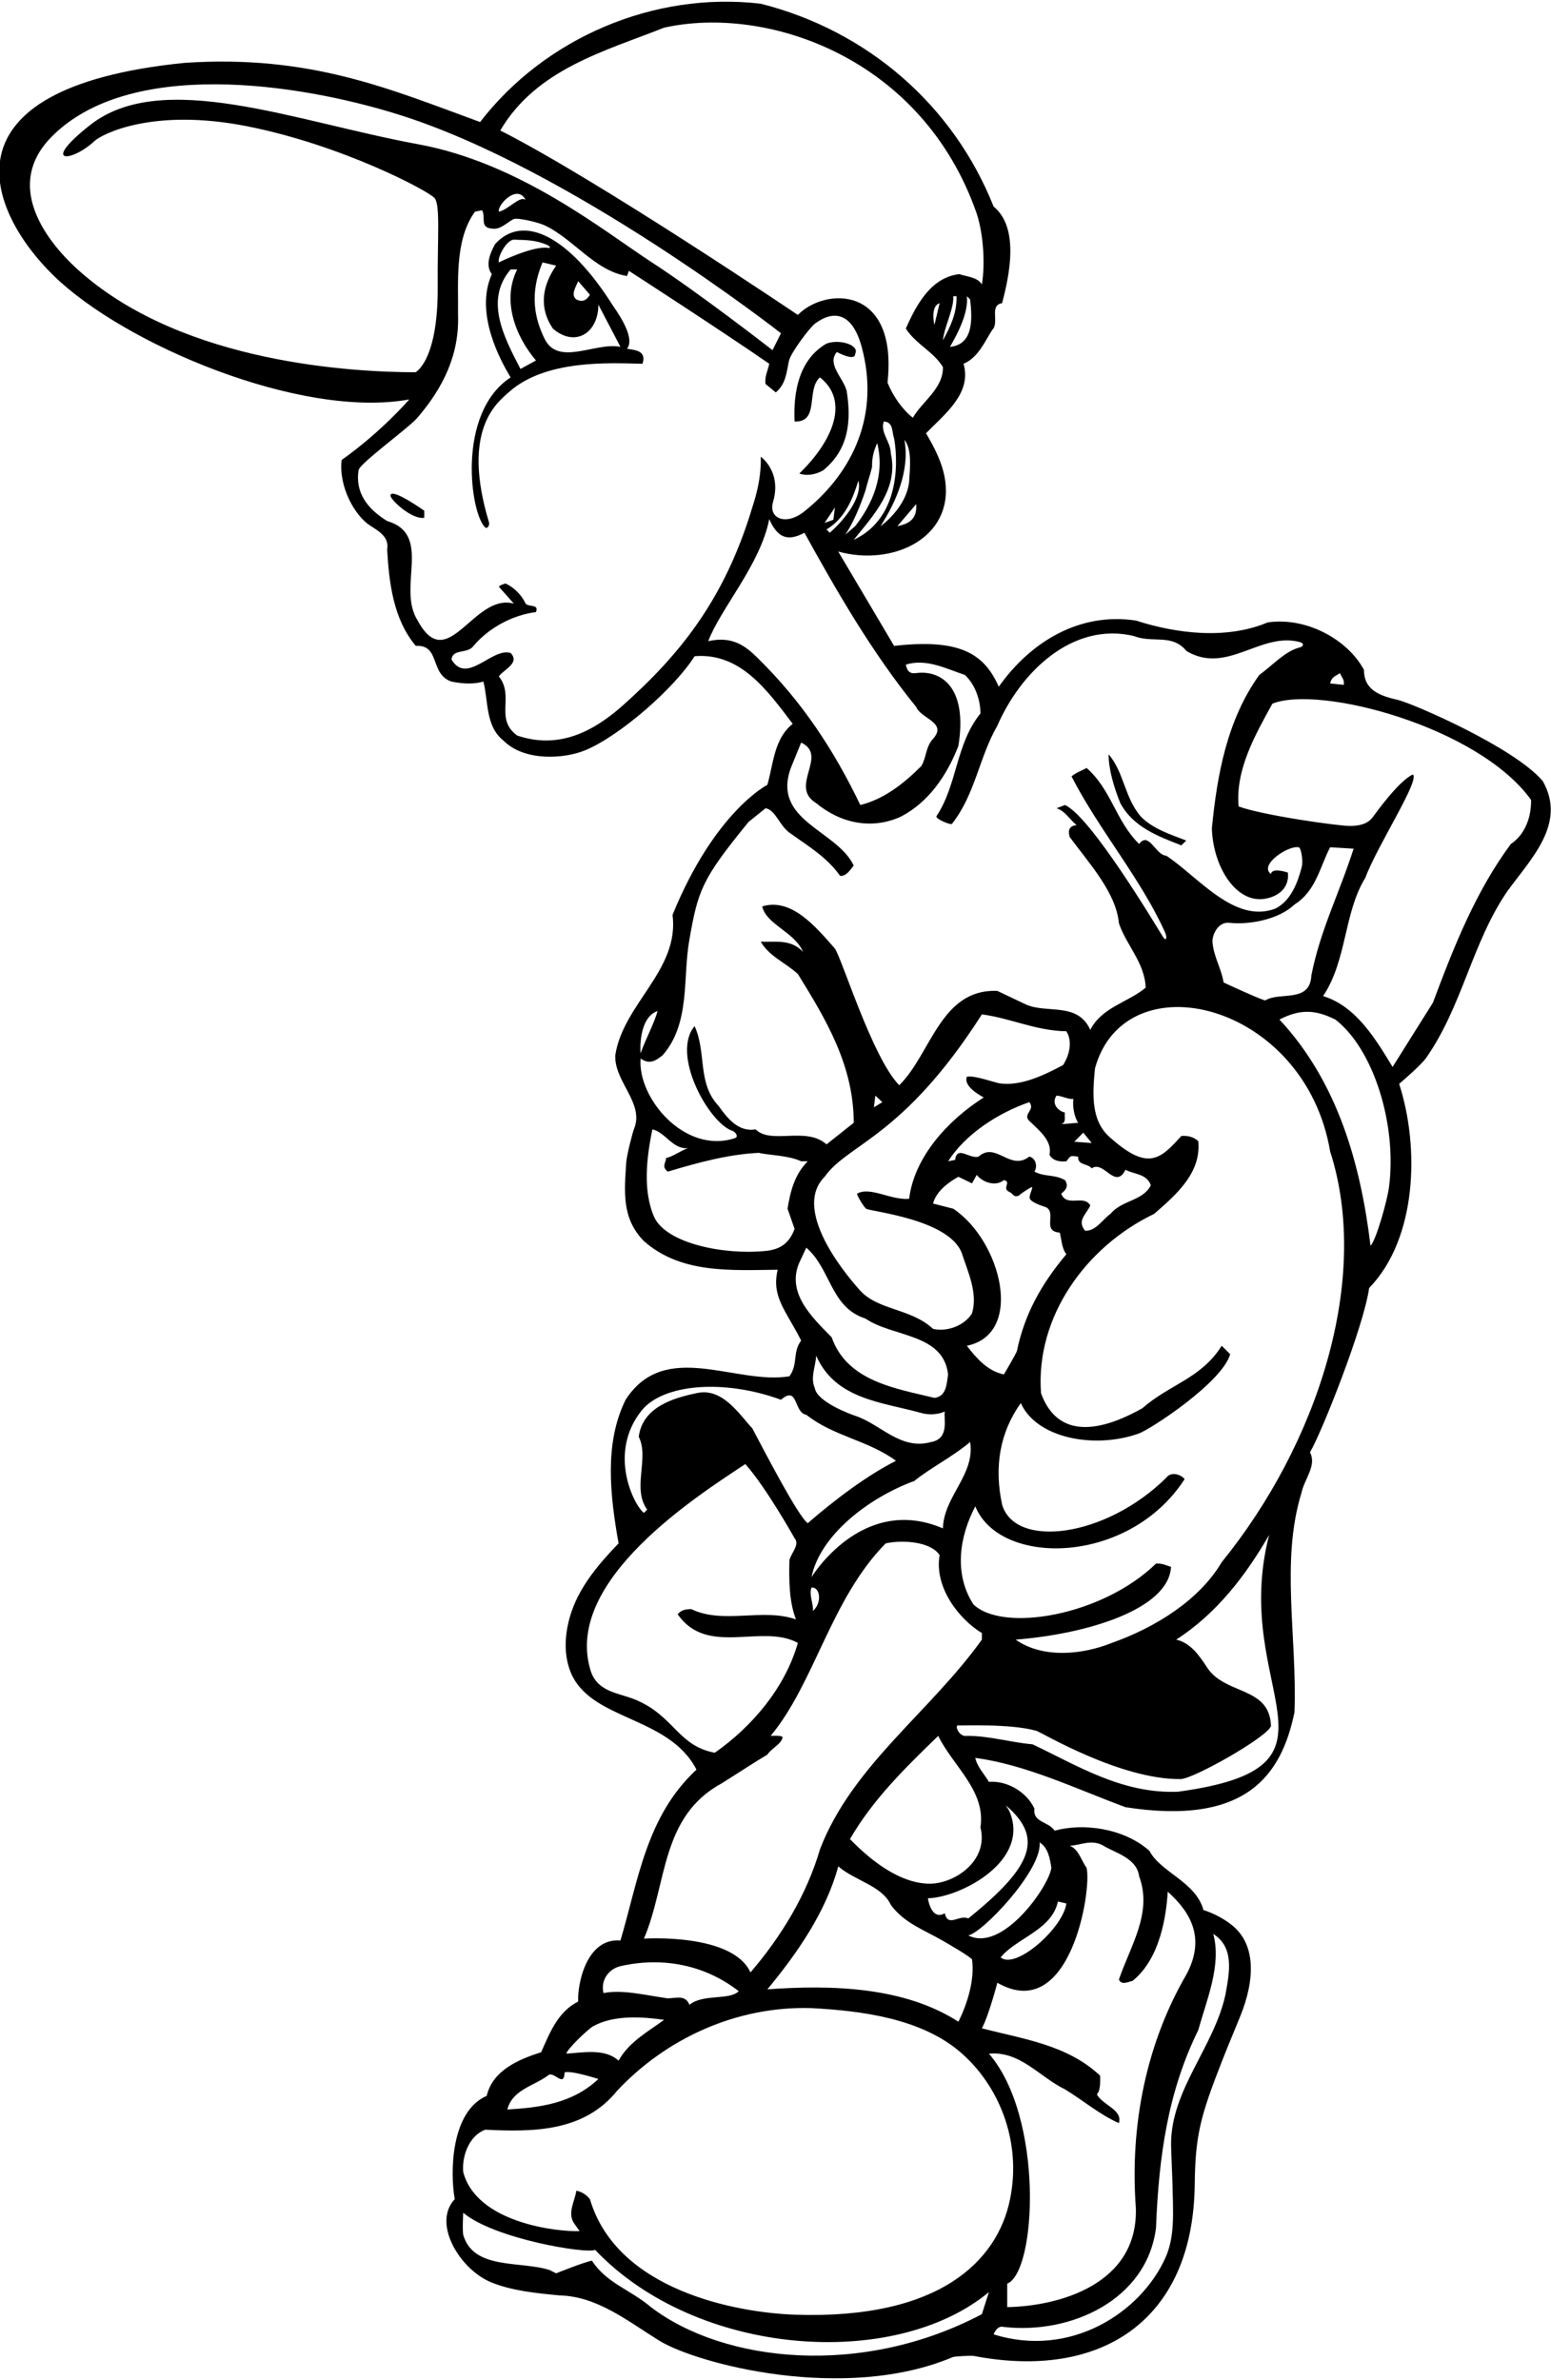 <?xml version="1.0" encoding="UTF-8"?>
<svg xmlns="http://www.w3.org/2000/svg" xmlns:xlink="http://www.w3.org/1999/xlink" width="380pt" height="583pt" viewBox="0 0 380 583" version="1.1">
<g id="surface1">
<path style=" stroke:none;fill-rule:nonzero;fill:rgb(0%,0%,0%);fill-opacity:1;" d="M 377.984 191.355 C 370.855 182.961 345.824 172.242 342.57 171.496 C 338.078 170.469 334.172 169.102 334.172 164.102 C 330.145 156.625 320.023 151.105 310.594 152.484 C 300.477 156.738 288.285 155.246 278.281 152.023 C 264.48 149.953 252.52 157.199 244.699 168.238 C 241.078 160.02 235.051 156.434 219.055 158.234 L 205.371 135.121 C 218.637 138.812 233.574 131.887 231.57 117.719 C 230.984 113.57 228.988 109.715 226.875 106.141 C 231.477 101.426 238.145 96.367 236.074 89.121 C 239.641 87.625 241.25 83.715 243.09 80.84 C 244.93 79.117 242.285 74.746 245.508 74.285 C 247.348 67.387 249.762 55.77 243.438 50.598 C 233.547 25.734 212.535 7.531 186.395 0.914 C 160.176 -2.188 133.496 9.312 117.629 29.895 C 95.738 21.91 76.148 13.312 45.176 15.406 C -15.941 21.574 -2.742 51.98 13.07 67.465 C 30.359 84.398 73.816 102.699 100.262 97.859 C 100.262 97.859 93.594 105.68 83.703 112.695 C 82.938 119.195 86.898 126.398 90.797 128.84 C 93.16 130.316 95.367 131.73 94.855 134.66 C 95.316 142.711 96.352 151.68 101.871 158.234 C 107.965 157.891 105.207 165.137 110.613 166.977 C 113.488 167.551 116.016 167.664 118.434 166.977 C 119.695 171.922 118.891 177.898 123.379 181.465 C 128.484 186.57 138.234 185.961 143.453 183.777 C 151.969 180.215 165.258 168.574 170.18 160.766 C 181.449 159.844 188.008 169.16 194.215 177.324 C 189.617 181.004 189.5 187.102 188.008 192.273 C 188.008 192.273 175.109 198.793 164.777 224.129 C 166.5 237.699 152.699 245.863 150.746 258.516 C 150.445 264.953 157.891 270.25 155.367 276.48 C 155.004 277.371 153.543 282.984 153.426 284.812 C 152.969 291.941 152.27 298.473 157.762 304.055 C 166.848 312.105 179.152 311.184 190.535 311.07 C 188.941 317.77 192.629 321.121 196.285 328.434 C 194.102 331.309 195.598 334.184 193.41 337.176 C 180.188 339.359 162.938 327.977 153.277 342.926 C 147.984 353.621 149.48 366.383 151.551 378.113 C 146.637 383.203 142.301 388.422 140.148 394.496 C 138.371 399.516 137.969 404.883 139.711 409.41 C 144.414 421.656 163.766 420.18 170.641 433.543 C 158.336 444.93 156.383 460.684 152.012 475.402 C 143.52 474.695 141.414 486.5 141.66 490.352 C 136.602 492.883 134.645 498.172 132.578 502.773 C 127.172 504.5 120.73 507.145 119.238 513.469 C 110.398 517.281 110.25 532.348 111.414 538.77 C 105.809 544.727 112.711 555.98 120.266 559.109 C 125.352 561.219 131.367 561.801 137.062 562.344 C 146.293 562.574 153.621 568.516 161.387 573.355 C 170.652 579.133 206.938 588.672 233.434 577.461 C 233.898 577.266 237.996 577.066 238.547 577.172 C 269.68 583.164 292.297 568.605 292.711 535.254 C 292.859 523.094 294.047 518.586 299.473 504.742 C 300.887 501.141 302.406 497.562 303.863 493.965 C 307.41 485.223 307.883 476.41 301.75 471.574 C 299.645 469.914 297.199 468.684 294.84 467.93 C 293 461.027 284.375 458.73 281.617 453.438 C 275.406 447.918 265.516 446.539 258.387 448.492 C 256.891 446.195 252.98 446.539 253.441 443.09 C 251.371 438.719 246.426 436.188 242.285 436.535 C 241.137 434.578 239.41 432.855 238.949 430.668 C 251.258 432.277 263.676 438.258 275.75 442.742 C 305.496 447.371 313.969 434.742 317.148 419.516 C 317.84 401 313.699 382.484 318.875 365.695 C 319.566 362.359 322.672 359.023 320.945 355.805 C 323.82 350.973 334.172 324.871 335.438 315.555 C 347.164 303.48 347.855 281.172 342.797 265.531 C 342.797 265.531 348.062 261.094 349.41 259.168 C 358.312 246.465 360.672 230.848 369.359 218.266 C 375.227 210.215 383.852 201.703 377.984 191.355 Z M 328.305 164.906 C 328.648 165.824 329.453 166.516 329.227 167.781 L 325.891 167.438 C 326.234 165.711 327.426 165.574 328.305 164.906 Z M 210.316 117.754 C 211.32 121.711 207.098 127.188 203.301 130.52 L 202.496 129.715 C 207.098 126.953 208.938 122.125 210.316 117.754 Z M 202.035 128.105 L 204.566 124.312 L 204.164 127.344 Z M 212.039 120.172 C 212.543 118.113 213.191 116.375 213.652 114.422 C 213.621 111.934 214.109 110.395 214.914 108.555 C 216.871 116.375 213.766 123.504 209.512 128.91 L 207.098 130.98 C 208.938 128.336 210.777 123.965 212.039 120.172 Z M 209.164 132.246 C 213.996 126.266 220.207 119.711 218.25 111.086 C 218.25 108.211 215.605 106.027 216.527 103.266 C 218.941 103.383 218.48 105.797 219.055 107.406 C 219.055 107.406 222.805 125.863 209.164 132.246 Z M 215.723 128.91 C 219.516 123.047 222.965 115.227 221.586 107.75 C 223.469 110.137 222.965 114.422 222.734 118.102 C 221.961 124.586 215.723 128.91 215.723 128.91 Z M 219.859 128.91 L 224.461 123.504 C 224.762 127.242 222.621 128.336 219.859 128.91 Z M 233.547 72.562 L 234.352 72.562 C 234.465 76.699 232.855 80.035 231.016 83.371 C 231.359 80.035 233.777 75.551 233.547 72.562 Z M 232.742 84.98 C 234.695 81.645 237.34 76.473 236.883 72.562 L 237.688 73.367 C 238.203 78.008 238.605 84.406 232.742 84.98 Z M 162.707 6.781 C 187.77 1.176 225.961 13.984 239.297 52.32 C 241.02 57.609 241.367 64.973 240.562 69.688 C 239.527 67.848 236.535 67.73 235.039 67.156 C 228.141 67.961 224.574 74.516 221.93 80.496 C 224.348 84.289 228.715 86.133 231.016 89.926 C 231.133 95.215 225.84 98.438 223.656 102.348 C 221.125 100.391 218.711 96.941 217.445 93.723 C 220.035 69.777 202.105 70.324 195.48 77.16 C 195.48 77.16 146.605 44.156 122.57 31.965 C 131.426 16.902 148.215 12.531 162.707 6.781 Z M 230.211 74.285 L 228.945 79.574 C 228.832 79.348 227.926 74.988 230.211 74.285 Z M 19.992 66.867 C 17.84 64.996 -1.809 48.27 12.539 33.613 C 31.492 14.258 72.715 20.266 97.617 28.055 C 139.879 41.281 191.34 81.645 191.34 81.645 L 189.27 85.785 C 189.27 85.785 171.391 71.859 159.715 64.281 C 148.043 56.699 127.508 39.945 102.492 35.348 C 72.172 29.77 39.695 16.703 22.023 30.676 C 9.66 40.449 17.594 39.75 23.188 34.523 C 24.879 32.945 37.242 26.332 60.531 30.93 C 83.816 35.531 105.035 46.801 106.473 48.527 C 107.91 50.25 107.148 58.242 107.242 70.031 C 107.391 88.43 101.805 91.199 101.805 91.199 C 86.719 91.176 45.5 89.086 19.992 66.867 Z M 128.781 48.984 C 127.402 47.836 124.527 51.402 122.227 51.859 C 121.766 50.25 126.75 44.922 128.781 48.984 Z M 152.746 172.688 C 145.336 179.309 136.887 183.637 126.711 180.199 C 121.078 176.059 126.137 170.656 122.227 165.711 C 123.262 164.102 127.516 162.488 125.102 159.961 C 120.504 158.578 114.406 167.895 110.613 161.57 C 110.957 158.812 114.52 160.305 116.016 158.234 C 119.926 153.637 125.789 150.645 131.312 149.953 C 132.117 147.887 129.586 148.805 128.781 147.887 C 127.859 145.816 125.906 143.859 123.836 142.941 C 123.262 143.172 122.57 143.285 122.227 143.746 L 125.906 147.887 C 116.016 145.125 109.691 165.711 102.332 152.023 C 97.156 143.977 106.129 130.98 94.855 127.645 C 89.797 124.539 87.035 120.516 87.844 115.227 C 87.957 113.617 100.039 104.934 102.273 102.336 C 108.48 95.105 112.559 86.973 112.223 77.16 C 112.336 69.227 111.301 58.875 116.363 51.859 L 118.086 51.516 C 119.121 53.012 117.395 55.77 120.504 56 C 122.605 56.363 124.16 54.527 125.773 53.703 C 126.715 53.219 131.773 54.477 133.156 55.086 C 140.23 58.195 145.637 66.367 153.621 67.617 L 154.082 66.352 C 154.082 66.352 176.391 80.766 188.465 89.121 C 188.121 90.848 187.316 92.227 187.547 94.066 L 190.074 96.137 C 192.578 94.039 192.695 91.188 193.301 88.398 C 193.727 86.445 198.387 80.23 199.703 79.258 C 204.266 75.883 208.828 76.527 211.125 85.023 C 215.535 101.348 209.27 115.555 197.016 125.328 C 192.543 128.895 188.207 127.004 189.395 122.977 C 191.59 115.539 186.395 111.891 186.395 111.891 C 186.551 117.945 184.73 122.914 184.215 124.629 C 177.457 146.926 166.535 160.371 152.746 172.688 Z M 185.645 161.211 C 182.719 158.336 179.5 155.719 173.516 157.086 C 176.621 148.922 186.281 138.34 188.465 127.188 C 190.43 131.598 192.828 132.816 197.09 130.52 C 204.91 144.664 213.535 159.73 224.461 173.188 C 225.727 176.176 232.164 176.98 228.602 181.004 C 226.762 182.961 226.992 185.605 225.727 187.676 C 221.242 192.16 216.41 195.84 210.777 197.219 C 204.336 183.793 196.547 171.922 185.645 161.211 Z M 161.098 247.703 C 160.406 250.465 157.992 254.949 156.957 258.055 C 156.727 255.641 157.031 249.047 161.098 247.703 Z M 156.957 259.32 C 159.027 260.816 160.52 260.012 162.359 258.516 C 169.172 250.699 167.258 239.656 168.855 230.48 C 171.023 218.031 171.891 215.465 183.406 201.359 L 187.547 198.023 C 190.074 198.371 190.996 202.512 193.758 204.234 C 197.895 207.227 202.609 209.984 205.832 214.586 C 207.441 214.699 208.359 212.977 209.164 212.055 C 205.027 203.316 189.039 201.129 193.758 188.137 L 196.285 181.926 C 203.07 185.145 193.18 192.621 199.965 196.762 C 205.945 201.703 213.535 203.316 220.664 200.094 C 227.566 196.531 232.051 189.859 234.812 182.73 C 237.18 167.984 230.258 164.113 224.473 164.898 C 223.316 165.059 222.32 164.84 221.93 162.836 C 226.875 161.227 231.938 163.871 236.422 165.363 C 239.066 167.895 240.215 171.691 240.215 174.797 C 234.133 182.27 234.586 192.219 229.441 199.953 C 229.043 200.551 232.93 202.219 233.234 201.832 C 238.926 194.633 239.879 185.535 244.355 177.785 C 250.105 164.562 262.832 152.254 277.82 155.82 C 282.422 157.66 287.137 155.129 290.699 159.5 C 300.633 165.395 308.793 154.73 318.453 157.297 C 319.531 157.586 319.465 158.359 318.383 158.633 C 314.855 159.516 311.691 163.078 308.523 165.363 C 300.59 176.406 298.176 189.977 296.91 202.969 C 297.238 212.512 302.848 221.109 309.59 220.234 C 312.574 219.848 315.961 217.996 315.539 213.781 C 315.539 213.781 311.629 212.398 311.398 214.125 C 308.258 211.863 315.973 206.859 318.293 207.617 C 318.703 207.754 319.352 210.809 318.914 212.469 C 317.887 216.367 316.266 220.66 312.473 222.598 C 302.469 226.391 293.574 214.816 285.754 209.641 C 283.109 209.523 281.5 203.547 279.086 206.766 C 273.336 201.129 272.301 193.426 266.203 188.137 C 265.055 188.824 263.789 189.172 262.527 190.203 C 269.176 203.199 279.469 215.191 285.383 228.289 C 286.117 229.914 285.656 230.684 284.902 229.48 C 283.281 226.891 267.242 199.98 260.914 197.219 L 258.848 198.023 C 260.914 198.602 262.066 200.785 263.789 202.164 C 261.949 202.281 261.605 203.43 262.066 205.039 C 267.012 211.711 273.449 218.727 274.141 226.199 C 275.98 231.605 280.465 235.859 280.695 241.953 C 276.555 245.52 270 246.672 267.125 252.305 C 264.02 245.406 256.547 248.395 251.371 246.094 L 244.355 242.762 C 230.441 242.184 228.141 258.172 220.32 265.875 C 213.766 259.203 206.406 235.172 204.566 232.41 C 199.852 227.004 193.871 219.875 186.742 222.059 C 187.777 226.547 194.676 228.27 196.746 233.215 C 193.758 229.879 189.5 230.914 186.395 230.684 C 188.352 234.25 192.492 235.859 195.48 238.621 C 202.383 249.773 209.164 261.047 209.164 275.074 L 202.496 280.363 C 197.551 275.879 188.926 280.48 185.133 276.684 C 180.992 277.375 178.348 274.156 176.047 270.934 C 170.758 265.301 173.172 257.941 170.18 251.387 C 164.328 258.32 173.688 275.152 179.453 277.051 C 180.195 277.293 181.055 278.508 180.059 278.832 C 167.688 282.875 156.125 268.883 156.957 259.32 Z M 325.891 207.57 L 331.641 207.914 C 328.191 218.727 323.477 227.809 321.289 238.965 C 320.969 245.836 313.535 242.887 310.02 245.082 C 309.77 245.238 302.66 242.07 299.785 240.691 C 299.242 237.25 297.344 234.379 297.066 230.844 C 296.926 229.031 298.457 225.773 301.184 226.078 C 305.816 226.598 313.141 225.406 317.148 221.602 C 322.441 218.266 323.359 212.398 325.891 207.57 Z M 259.996 292.441 C 261.031 291.637 261.949 290.602 260.914 289.105 C 258.156 287.609 256.086 288.414 253.441 287.035 C 254.246 285.77 253.785 283.699 252.176 283.355 C 247.461 287.035 244.012 279.559 239.758 283.355 C 237.57 284.047 234.465 280.48 234.008 284.16 L 232.281 284.504 C 236.652 277.719 244.586 272.66 252.176 270.016 C 253.785 271.969 250.449 272.891 252.176 274.613 C 254.477 276.801 257.926 279.559 257.121 282.895 C 258.039 284.621 260.109 284.621 261.262 284.504 C 262.41 283.012 262.18 283.125 264.137 283.355 C 264.02 285.539 266.438 284.965 267.473 286.23 C 270.461 284.16 273.223 291.637 275.75 286.574 C 277.82 287.727 280.926 287.496 281.961 290.371 C 280.004 294.281 274.945 293.934 272.07 297.387 C 270.23 298.648 268.504 301.641 265.859 301.523 C 263.789 298.996 266.09 297.613 267.125 295.316 C 265.516 292.555 261.375 295.891 259.996 292.441 Z M 198.816 388.926 C 200.926 388.77 201.5 392.605 199.16 394.676 C 199.391 393.18 198.125 390.648 198.816 388.926 Z M 198.816 386.395 C 200.887 376.16 212.73 366.961 224 362.82 C 228.141 359.484 233.316 356.953 237.688 353.273 C 238.949 361.324 231.246 366.5 231.016 374.434 C 211.199 365.941 198.816 386.395 198.816 386.395 Z M 228.141 353.273 C 220.594 355.387 215.777 348.871 209.453 346.824 C 208.547 346.531 200.195 343.5 199.621 340.051 C 198.473 337.406 199.852 334.758 199.965 332.113 C 204.652 342.844 216.043 343.477 225.668 346.152 C 229.02 347.082 231.477 345.801 231.477 345.801 C 231.133 347.41 232.742 352.469 228.141 353.273 Z M 236.883 329.699 C 251.09 326.773 245.273 303.938 233.547 296.121 L 228.602 294.855 C 229.289 292.094 232.051 289.797 234.812 288.301 L 238.145 289.91 L 239.297 287.84 C 240.906 289.797 244.012 290.715 245.965 289.105 C 247.922 289.566 245.391 291.059 247.23 291.98 C 248.383 292.441 248.113 293.398 249.605 292.938 C 249.953 292.477 252.797 290.652 252.867 290.828 C 253.074 291.363 251.602 293.531 252.637 294.051 C 253.324 294.855 256.316 295.773 256.316 295.773 C 258.961 297.27 255.164 301.641 259.652 301.984 C 260.109 303.711 260.109 305.781 261.262 307.273 C 255.066 314.664 251.027 321.953 249.148 330.98 C 249.039 331.508 245.965 336.715 245.965 336.715 C 241.941 335.91 239.18 332.688 236.883 329.699 Z M 240.562 248.512 C 247.574 249.43 253.785 252.535 261.262 252.648 C 262.871 255.18 261.949 258.629 260.457 260.93 C 255.895 263.352 250.203 266.145 244.969 265.418 C 243.734 265.246 238.605 263.344 236.883 263.805 C 236.074 265.875 239.297 267.945 241.02 268.863 C 232.164 274.5 224 283.469 222.734 293.703 C 218.137 294.051 213.191 290.602 209.973 292.441 C 210.086 293.246 211.816 295.875 212.191 296.117 C 213.312 296.84 232.395 298.648 235.617 306.93 C 237.109 311.531 239.641 316.82 238.145 321.766 C 236.305 324.754 232.051 326.363 228.602 325.559 C 223.031 320.375 214.895 321.121 210.422 315.82 C 209.535 314.77 193.297 297.039 202.035 288.301 C 207.785 280.137 221.242 278.754 240.562 248.512 Z M 214.109 271.281 L 214.457 268.406 L 216.18 270.016 Z M 264.137 275.074 L 259.996 275.422 C 261.375 274.961 260.688 273.578 260.914 272.547 C 259.422 272.316 257.465 270.477 258.848 268.406 C 260.34 268.52 261.949 269.441 262.984 269.211 C 262.758 270.934 263.102 273.352 264.137 275.074 Z M 263.215 279.715 L 265.402 277.488 L 267.473 280.02 Z M 187.547 306.469 C 177.352 307.504 163.281 304.629 160.289 298.191 C 157.414 291.637 158.449 283.469 159.832 276.684 C 163.051 277.375 164.777 281.629 168.57 281.285 C 166.848 281.859 164.66 283.469 163.164 283.699 C 163.281 284.734 161.902 285.77 163.625 287.035 C 170.871 284.852 178.461 282.781 185.938 282.434 C 188.121 283.012 193.18 283.012 196.285 284.504 L 197.895 284.504 C 194.676 287.727 193.641 291.863 192.949 296.121 L 194.676 301.062 C 193.41 304.516 191.227 306.125 187.547 306.469 Z M 195.824 309.344 L 197.551 305.664 C 203.645 310.953 203.414 320.27 212.039 323.031 C 218.711 327.629 231.133 326.594 232.281 336.715 C 231.938 338.898 231.938 342.121 228.945 342.465 C 219.516 340.164 207.555 338.438 203.762 327.629 C 199.047 322.801 192.605 316.82 195.824 309.344 Z M 157.172 345.602 C 162.398 339.031 177.355 337.797 191.34 342.926 C 195.598 339.246 194.445 346.145 197.551 346.605 C 204.223 351.895 212.617 352.812 219.516 357.875 C 212.5 361.438 204.797 367.188 197.895 373.168 C 195.598 371.559 187.547 356.035 184.324 349.938 C 181.105 346.488 176.965 339.82 170.641 341.312 C 165.121 342.465 157.414 344.648 156.496 352.008 C 159.141 357.184 154.77 364.66 158.566 369.836 L 157.762 370.641 C 155.539 369.086 148.73 356.211 157.172 345.602 Z M 155.445 416.312 C 151.27 414.637 146.008 414.512 144.535 408.703 C 138.535 387.098 170.535 366.664 182.602 358.68 C 187.66 364.312 194.676 376.848 194.676 376.848 C 196.055 378.461 193.758 380.527 193.41 382.254 C 193.297 386.855 193.297 392.375 195.02 396.742 C 186.855 393.867 177.195 398.008 169.375 394.215 C 167.996 394.215 166.848 394.445 166.039 395.48 C 173.285 405.945 186.625 397.664 195.48 402.492 C 192.375 413.418 184.324 422.965 175.125 429.402 C 165.977 427.711 165.152 420.211 155.445 416.312 Z M 176.852 436.879 C 180.531 434.578 185.246 431.473 188.008 429.863 C 188.812 428.484 191.609 427.18 191.723 425.57 C 191.496 425.109 189.27 425.266 188.812 425.266 C 199.621 412.27 203.531 391.801 216.984 378.113 C 221.125 377.195 228.027 377.652 230.211 380.988 C 228.832 388.926 235.039 396.742 240.562 400.078 L 240.562 401.688 C 227.91 419.398 208.707 432.625 200.887 453.094 C 197.664 464.133 191.457 474.367 183.867 483.223 C 179.457 473.488 157.762 474.945 157.762 474.945 C 163.512 461.488 161.785 445.043 176.852 436.879 Z M 205.371 457.234 C 209.512 460.801 216.066 461.949 218.25 466.664 C 221.508 471.133 226.426 472.812 230.926 475.426 C 231.984 476.039 237.109 478.969 238.145 480.004 C 238.836 484.832 237.109 490.699 234.812 495.297 C 221.586 486.789 204.105 486.215 188.008 487.363 C 195.25 478.625 202.383 468.391 205.371 457.234 Z M 152.355 481.613 C 162.82 479.312 173.055 481.613 180.992 487.824 C 178.691 490.125 172.25 488.398 168.914 491.16 C 167.766 488.168 164.777 490.008 162.707 489.434 C 157.875 488.742 152.242 487.363 147.871 488.285 C 147.066 485.18 149.137 482.188 152.355 481.613 Z M 145.371 496.379 C 150.594 493.527 157.617 494.113 162.707 494.84 C 158.797 497.715 154.082 500.242 151.551 504.844 C 148.215 501.738 142.695 502.891 138.785 503.117 C 138.672 502.312 143.984 497.137 145.371 496.379 Z M 134.188 508.523 C 135.566 507.027 138.211 511.742 138.328 507.719 C 139.82 507.145 146.605 509.328 146.605 509.328 C 140.164 515.422 132 516.344 124.297 516.805 C 125.562 511.973 130.508 511.168 134.188 508.523 Z M 118.891 521.75 C 130.621 522.324 143.039 522.324 151.207 512.203 C 163.051 499.555 180.301 491.391 198.816 491.965 C 211.262 492.621 225.594 494.523 235.172 502.656 C 244.473 510.551 250.465 524.285 247.438 538.91 C 244.336 553.875 230.219 568.277 194.797 567.074 C 180.555 566.59 151.156 561.199 144.535 538.77 C 143.617 537.617 142.465 536.93 141.199 536.699 C 140.855 539.344 138.785 542.332 140.855 544.977 L 142.008 546.59 C 136.613 546.824 116.73 544.617 113.488 532.098 C 113.141 528.305 114.867 523.242 118.891 521.75 Z M 240.562 566.945 C 211.227 582.43 177.449 578.906 159.484 565.219 C 154.312 560.848 148.594 559.359 145.031 553.84 C 143.074 554.184 136.258 556.938 136.258 556.938 L 134.645 556.133 C 127.57 553.844 116.074 556.168 113.52 547.605 C 113.25 546.703 113.488 542.102 113.488 542.102 C 121.191 548.543 143.73 552.223 145.801 551.188 C 170.711 577.41 219.113 580.754 242.285 561.539 Z M 297.254 473.793 C 302.547 477.129 301.164 483.453 300.246 488.629 C 297.449 501.566 286.832 511.988 286.914 525.426 C 286.926 526.922 287.242 533.758 287.277 535.59 C 287.387 541.852 287.906 547.832 285.547 553.094 C 279.449 566.691 262.152 577.773 243.438 571.887 C 244.125 570.277 245.039 569.836 245.848 570.066 C 262.445 571.988 281.027 563.375 283.227 545.785 C 283.914 527.957 286.215 512.32 293.574 497.367 C 295.645 489.895 299.324 481.383 297.254 473.793 Z M 270.348 452.176 C 273.105 453.898 278.512 455.164 279.086 459.648 C 282.422 468.617 277.016 476.555 274.141 484.949 C 274.715 486.445 276.441 485.523 277.477 485.293 C 284.375 479.773 285.754 468.965 286.102 463.445 C 291.734 468.504 295.414 474.828 290.699 483.684 C 280.926 500.473 276.785 520.484 278.281 540.84 C 278.934 559.738 259.305 564.988 246.77 565.219 L 246.77 559.469 C 253.961 556.594 255.82 518.785 242.285 503.117 C 249.992 502.43 254.707 508.867 260.914 511.859 C 265.285 514.504 269.426 518.07 274.141 520.141 C 275.062 516.805 270.348 515.883 268.734 513.125 C 269.195 512.547 269.656 511.742 269.539 508.523 C 261.492 500.934 250.68 499.555 240.562 496.91 C 242.172 494.035 244.355 485.754 244.355 485.754 C 262.324 496.055 267.582 462.688 266.203 457.578 C 264.941 455.855 264.25 452.98 262.066 452.176 C 264.48 452.176 267.355 450.449 270.348 452.176 Z M 259.191 465.859 L 261.262 466.32 C 260.496 472.305 248.84 482.656 245.16 479.543 C 248.957 474.828 257.695 472.875 259.191 465.859 Z M 254.707 451.367 C 256.777 452.633 257.234 455.277 257.582 457.578 C 257.086 462.027 245.59 478.496 237.227 474.141 C 240.562 473.68 255.395 458.152 254.707 451.367 Z M 247.23 443.551 L 246.426 442.285 C 255.598 450.145 253.305 457.066 237.227 470 C 235.039 468.965 232.281 472.301 231.477 468.734 C 228.109 470.656 227.336 465.055 227.336 465.055 C 235.047 464.914 252.758 455.98 247.23 443.551 Z M 240.215 447.688 C 242.301 456.035 233.637 461.613 227.562 461.484 C 220.398 461.328 213.477 455.926 208.246 450.562 C 213.883 440.789 221.816 433.086 229.867 425.266 C 233.43 432.625 241.598 438.719 240.215 447.688 Z M 288.629 438.949 C 274.945 439.523 263.906 432.508 252.98 427.336 C 247.574 426.875 242.516 425.266 236.883 425.266 C 234.926 425.609 233.832 422.59 234.738 422.703 C 235.484 422.801 247.602 422.199 253.961 424.047 C 255.078 424.371 274.48 436.027 289.281 435.855 C 292.359 435.816 310.48 425.609 311.398 422.848 C 311.316 420.43 310.59 418.746 309.48 417.48 C 306.051 413.578 298.945 413.656 295.645 408.359 C 293.805 405.598 291.734 402.492 288.172 401.688 C 298.176 395.25 305.305 385.82 310.941 376.043 C 301.129 414.164 333.629 432.84 288.629 438.949 Z M 299.324 382.715 C 293.973 391.789 283.492 398.555 272.414 402.492 C 265.285 405.367 255.512 406.402 248.84 401.688 C 266.07 400.352 286.324 394.34 286.906 383.863 C 285.754 383.52 284.723 382.945 283.227 383.059 C 270.098 395.855 245.738 400.012 238.492 393.062 C 233.66 385.59 235.039 376.504 238.949 369.027 C 244.945 383.871 276.578 383.523 290.242 362.359 C 289.203 361.094 286.789 360.52 285.754 362.016 C 270.805 376.781 248.613 379.445 245.508 368.57 C 243.551 359.367 244.93 350.973 250.105 343.73 C 253.863 352.25 267.938 355.094 278.938 351.223 C 281.906 350.18 299.441 338.672 301.395 331.77 L 299.324 329.699 C 294.266 337.75 286.562 339.129 279.891 344.996 C 266.184 352.703 258.27 350.254 255.051 341.312 C 253.672 322.453 266.203 305.32 282.766 297.387 C 288.055 292.785 294.379 287.379 293.574 279.559 C 292.426 278.523 291.047 278.18 289.438 278.297 C 284.375 283.863 281.387 287.062 272.07 278.754 C 267.125 274.613 267.699 267.715 268.277 261.734 C 275.633 234.879 319.684 245.465 325.891 282.09 C 335.957 313.379 322.824 353.777 299.324 382.715 Z M 340.309 290.836 C 339.875 294.168 337.16 303.824 335.781 305.203 C 333.363 285.195 327.73 265.07 313.469 249.773 C 318.414 247.246 322.094 247.246 327.156 249.773 C 336.43 256.891 342.332 275.391 340.309 290.836 Z M 370.164 206.766 C 361.656 218.266 356.363 231.488 351.074 245.637 L 341.188 261.391 C 337.047 254.605 332.328 246.555 324.164 244.023 C 330.031 235.285 329.227 223.555 334.516 215.047 C 337.273 207.453 348.086 190.895 346.129 189.746 C 342.68 191.355 337.141 199.102 336.379 200.133 C 335.105 201.863 333.148 202.316 330.867 202.352 C 328.09 202.395 309.328 199.75 303.465 197.566 C 302.66 188.594 307.492 180.086 311.746 172.379 C 323.398 167.781 362.266 178.07 375.109 195.953 C 375.227 200.324 373.5 204.578 370.164 206.766 "/>
<path style=" stroke:none;fill-rule:nonzero;fill:rgb(0%,0%,0%);fill-opacity:1;" d="M 153.621 85.441 C 155.922 82.566 150.566 75.52 150.074 74.738 C 139.445 57.883 128.176 52.191 121.305 59.797 C 120.156 61.867 118.777 64.973 120.504 67.156 C 116.125 76.922 122.898 88.785 125.102 92.457 C 111.75 101.238 115.246 125.988 118.895 129.23 C 119.355 129.641 120.023 128.699 119.809 127.984 C 112.938 105.262 121.793 98.664 124.641 96.098 C 133.617 88.008 149.445 88.93 157.414 89.121 C 158.449 85.902 155.691 85.785 153.621 85.441 Z M 141.66 68.883 L 144.535 72.215 C 143.617 73.672 142.656 74.055 141.199 73.367 C 139.82 72.215 140.934 70.605 141.66 68.883 Z M 126.176 58.723 C 129.191 58.809 131.285 58.852 133.891 59.938 C 134.758 60.297 135.113 60.863 134.27 60.73 C 130.551 60.148 122.227 64.281 122.227 64.281 C 121.766 63.133 124.219 58.379 126.176 58.723 Z M 127.516 90.387 C 123.262 82.223 118.777 73.48 125.102 66.008 L 126.711 66.008 C 122.914 73.598 126.254 82.336 131.312 88.316 Z M 133.383 82.91 C 131.082 78.195 129.625 72.141 132.922 64.281 L 136.258 65.086 C 132.805 70.031 132 75.438 135.453 80.496 C 140.883 85.203 146.605 81.617 146.605 74.633 L 152.012 84.98 C 145.914 83.715 136.715 89.926 133.383 82.91 "/>
<path style=" stroke:none;fill-rule:nonzero;fill:rgb(0%,0%,0%);fill-opacity:1;" d="M 200.887 92.457 C 208.094 98.121 204.281 107.785 195.824 116.031 C 197.664 116.605 199.621 116.375 201.691 115.227 C 208.016 110.051 208.59 103.035 207.441 95.789 C 206.637 92.57 202.496 89.234 205.027 86.246 C 205.027 86.246 209.512 88.66 209.512 86.707 C 210.688 84.547 205.703 82.973 202.496 84.176 C 195.711 88.086 194.332 96.137 194.676 103.266 C 200.887 103.496 197.438 95.445 200.887 92.457 "/>
<path style=" stroke:none;fill-rule:nonzero;fill:rgb(0%,0%,0%);fill-opacity:1;" d="M 95.66 121.438 C 95.777 122.586 101.066 127.414 103.941 126.84 L 103.941 125.117 C 103.941 125.117 95.66 119.25 95.66 121.438 "/>
<path style=" stroke:none;fill-rule:nonzero;fill:rgb(0%,0%,0%);fill-opacity:1;" d="M 289.438 207.109 L 290.625 205.922 C 286.828 204.426 282.652 203.199 279.547 200.094 C 275.52 195.496 275.406 189.172 271.609 184.801 C 271.609 188.594 272.992 193.078 274.484 196.762 C 277.703 202.738 283.914 204.926 289.438 207.109 "/>
</g>
</svg>
